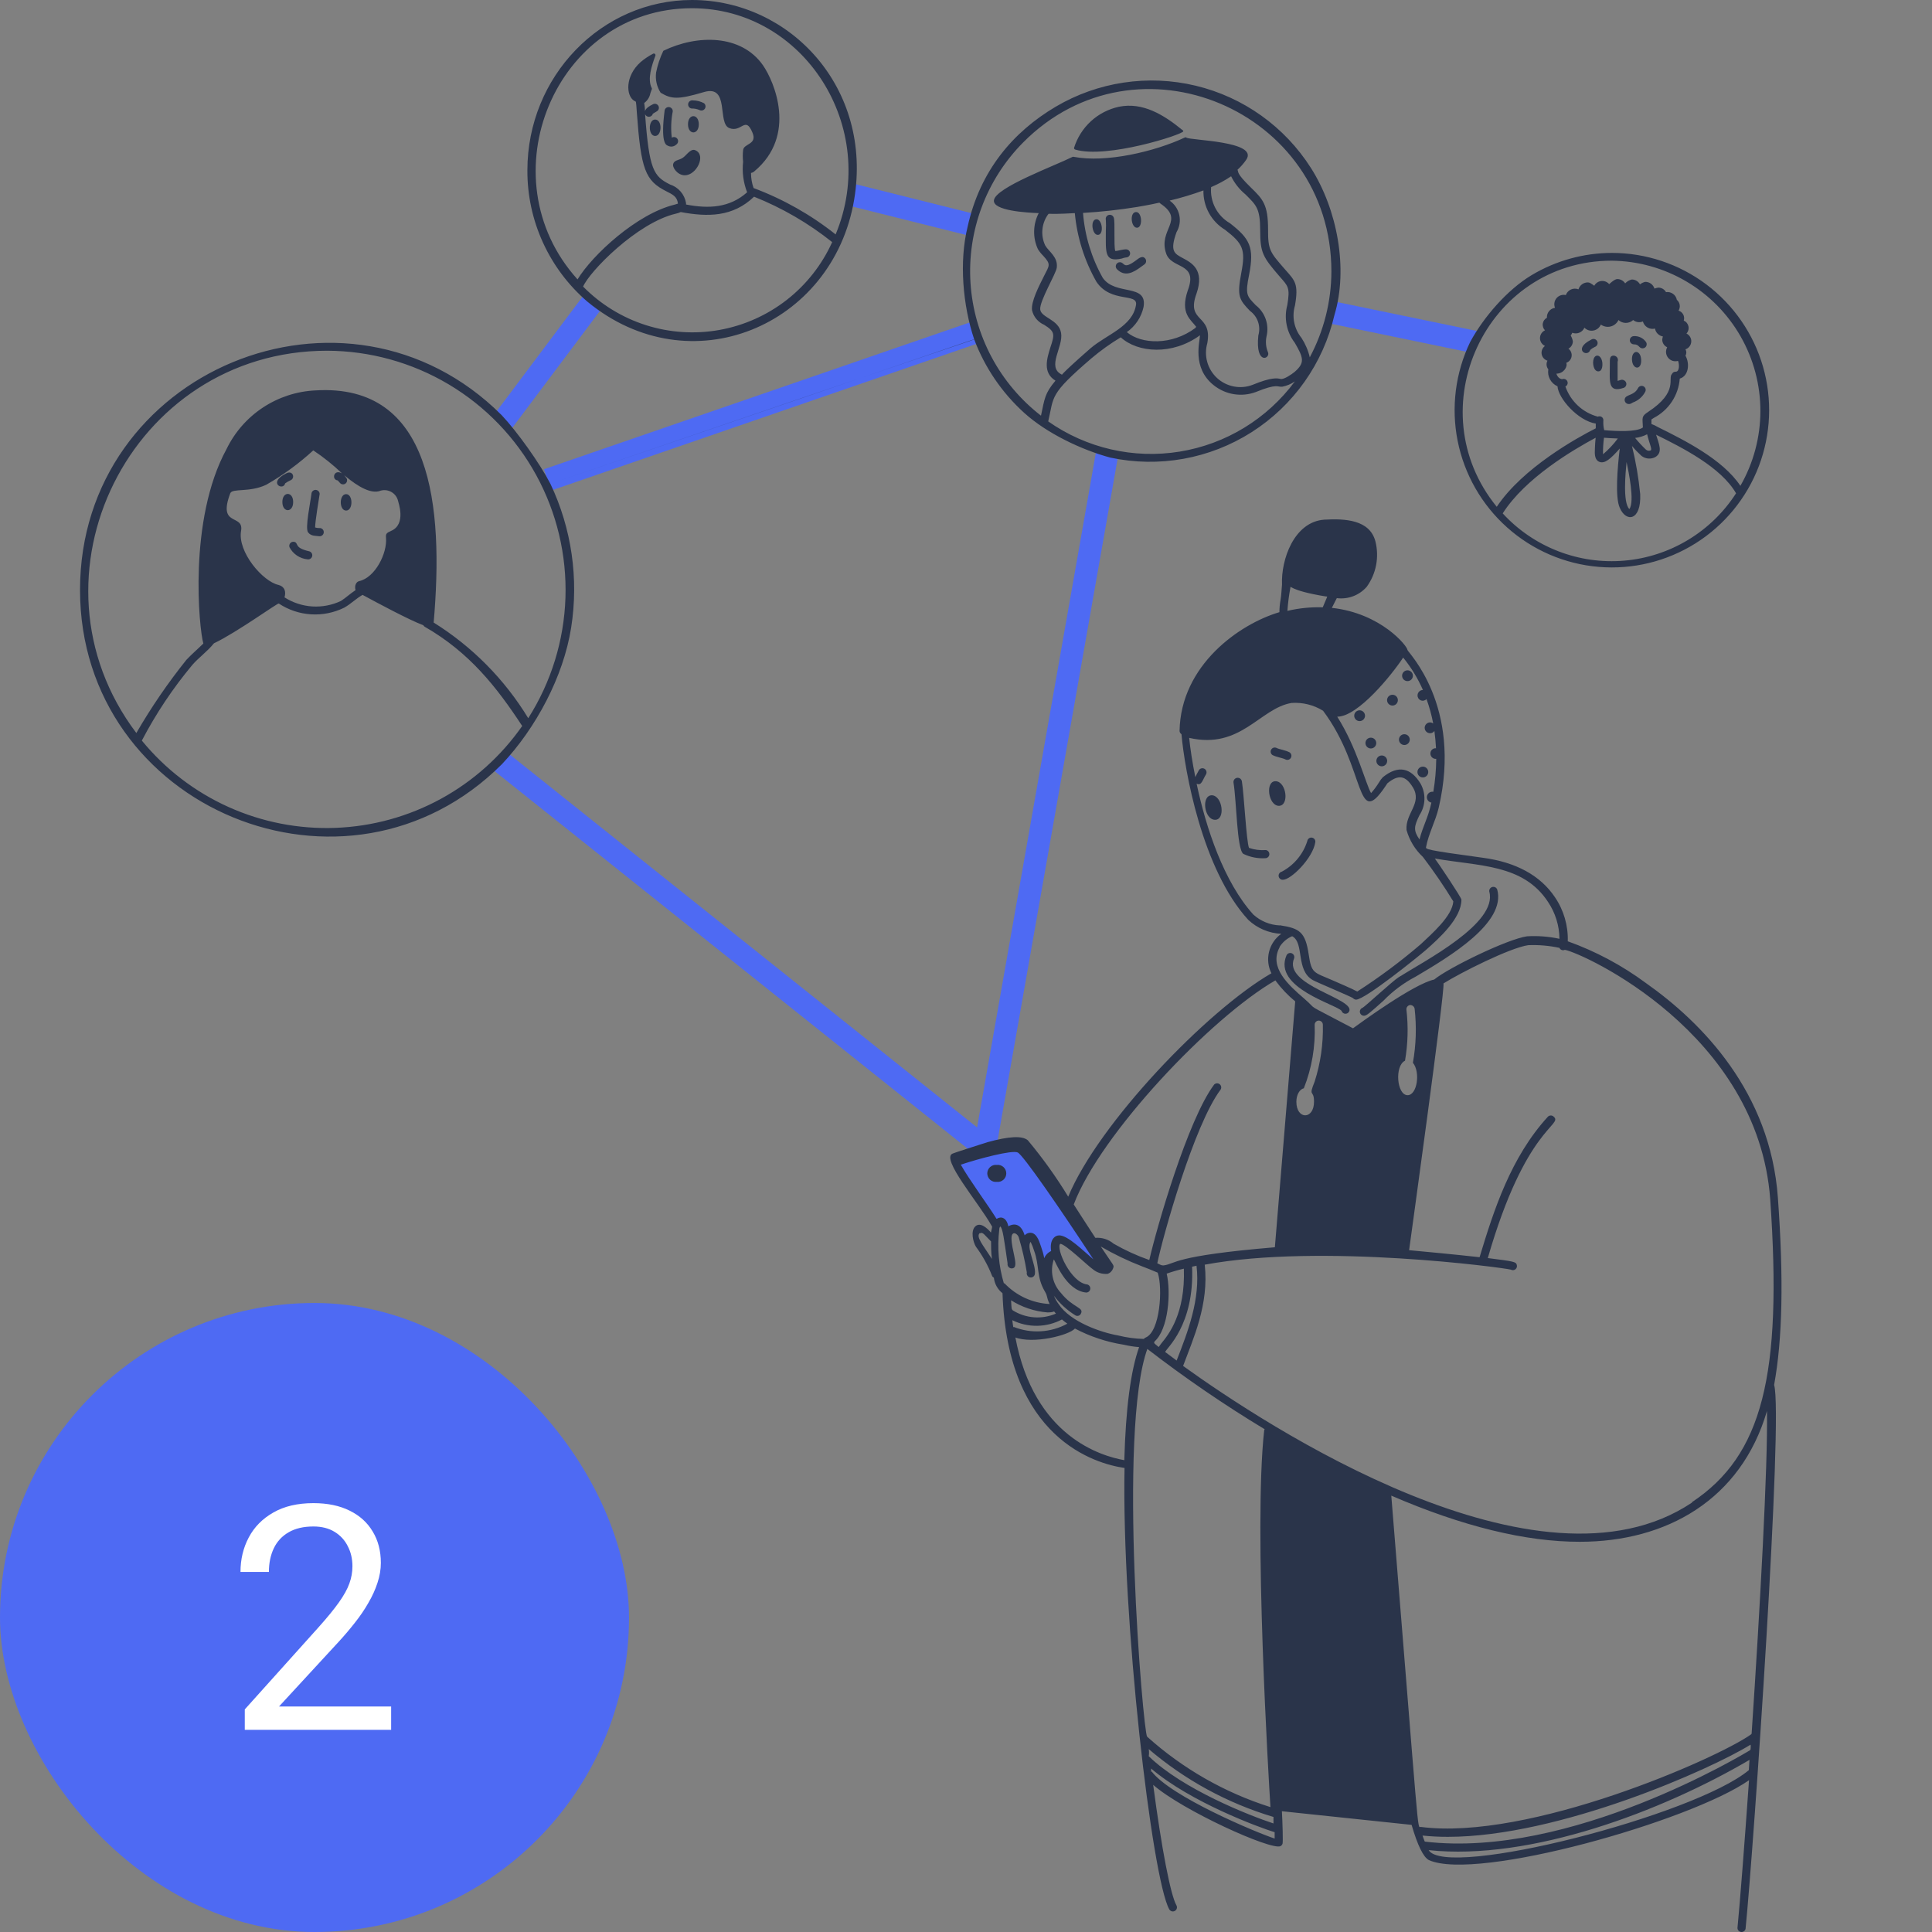<svg width="86" height="86" viewBox="0 0 86 86" fill="none" xmlns="http://www.w3.org/2000/svg">
<rect x="0" y="0" width="86" height="86" fill="#808080" stroke="none"/>
<path d="M49.307 20.048L43.84 51.102L22.19 33.826M43.403 14.8L24.377 21.36M22.409 18.736L26.346 13.488M37.936 8.677L43.184 9.989M59.367 13.925L65.709 15.237" stroke="#4E6AF3"/>
<path d="M45.372 50.888L42.529 51.544L44.279 54.387H44.498L44.716 54.605L44.935 54.824H45.372L45.591 55.261L45.81 55.043L46.028 55.48L46.466 56.136L46.903 55.699L47.122 55.261L48.871 56.355V55.917L45.372 50.888Z" fill="#4E6AF3"/>
<path d="M79.14 53.312C78.803 48.621 75.772 45.523 73.256 43.752C72.196 42.969 71.028 42.344 69.787 41.9C69.808 41.202 69.608 40.514 69.215 39.937C68.57 38.975 67.487 38.378 66.001 38.181C63.441 37.834 63.456 37.801 63.48 37.7C63.59 37.108 63.894 36.574 64.043 35.949C65.101 31.402 62.652 29.02 62.652 28.934C62.652 28.765 61.478 27.298 59.285 27.058L59.506 26.625C59.752 26.657 60.003 26.627 60.236 26.539C60.468 26.451 60.675 26.307 60.839 26.119C61.047 25.831 61.19 25.499 61.256 25.149C61.322 24.799 61.311 24.439 61.223 24.094C60.968 23.132 59.871 23.079 58.943 23.132C57.596 23.233 57.019 24.922 57.067 26.018C57.043 26.254 57.038 26.5 57.004 26.687C56.97 26.873 56.952 27.061 56.951 27.25C55.176 27.774 52.559 29.603 52.506 32.542C52.509 32.571 52.518 32.598 52.533 32.622C52.548 32.646 52.568 32.667 52.592 32.682C52.727 34.255 53.506 38.7 55.561 40.942C55.961 41.32 56.483 41.541 57.033 41.568C56.763 41.761 56.571 42.043 56.491 42.365C56.41 42.687 56.447 43.027 56.595 43.324C53.733 44.974 48.897 50.011 47.55 53.268C47.014 52.388 46.412 51.548 45.751 50.757C45.51 50.55 44.923 50.574 43.952 50.844L49.427 20.37C51.589 20.832 53.846 20.426 55.712 19.239C57.578 18.052 58.902 16.179 59.4 14.024L65.443 15.222C64.784 16.591 64.588 18.136 64.885 19.626C65.182 21.115 65.955 22.468 67.088 23.479C68.221 24.491 69.651 25.107 71.165 25.234C72.678 25.361 74.192 24.992 75.478 24.183C76.763 23.375 77.751 22.17 78.292 20.751C78.832 19.332 78.897 17.775 78.476 16.316C78.054 14.857 77.17 13.575 75.956 12.662C74.742 11.75 73.264 11.257 71.745 11.258C70.488 11.261 69.255 11.603 68.177 12.248C67.098 12.894 66.04 14.116 65.443 15.222C65.443 15.222 65.413 15.216 59.4 14.024C60.024 11.958 59.526 9.321 58.356 7.48C57.186 5.638 55.346 4.324 53.224 3.815C51.102 3.306 48.866 3.643 46.988 4.753C45.11 5.864 43.622 7.584 43.071 10.098L38.02 8.896C38.858 3.926 35.181 0 30.803 0C26.766 0 23.476 3.401 23.476 7.582C23.471 8.691 23.707 9.787 24.168 10.795C24.628 11.803 25.301 12.7 26.141 13.423L22.326 18.475C15.417 11.585 3.562 16.507 3.562 26.259C3.562 36.011 15.456 40.913 22.345 34.014L43.952 50.844C43.442 51.007 42.518 51.301 42.407 51.349C41.854 51.56 43.567 53.543 44.134 54.553C44.136 54.561 44.14 54.569 44.145 54.575C44.15 54.582 44.156 54.587 44.163 54.592C44.163 54.668 44.125 54.77 44.11 54.866C43.937 54.659 43.629 54.385 43.413 54.592C43.196 54.798 43.316 55.289 43.442 55.496C43.734 55.889 43.974 56.32 44.154 56.776C44.16 56.797 44.171 56.817 44.186 56.833C44.201 56.85 44.22 56.863 44.24 56.872C44.255 57.007 44.296 57.138 44.362 57.257C44.428 57.376 44.518 57.481 44.625 57.565C44.846 64.04 48.758 65.157 50.057 65.344C49.927 72.08 51.279 83.626 52.049 84.993C52.061 85.014 52.077 85.032 52.096 85.046C52.115 85.061 52.137 85.072 52.16 85.078C52.183 85.085 52.207 85.086 52.231 85.083C52.255 85.08 52.278 85.072 52.299 85.06C52.32 85.048 52.338 85.032 52.353 85.013C52.367 84.994 52.378 84.972 52.384 84.949C52.391 84.926 52.392 84.901 52.389 84.878C52.386 84.854 52.378 84.831 52.366 84.81C52.106 84.358 51.702 82.26 51.332 79.45C52.636 80.591 56.586 82.38 56.999 82.178C57.043 82.154 57.076 82.115 57.091 82.068C57.115 81.986 57.091 81.139 57.062 80.624L62.835 81.231C63.105 82.159 63.364 82.674 63.605 82.799C65.736 83.761 75.248 81.067 77.855 79.243C77.648 82.173 77.451 84.685 77.341 85.82C77.341 85.865 77.358 85.908 77.388 85.941C77.418 85.974 77.46 85.994 77.504 85.999C77.548 86.004 77.593 85.992 77.629 85.966C77.666 85.94 77.691 85.902 77.701 85.859C78.062 82.275 79.39 62.992 78.972 61.649C79.342 59.619 79.404 56.963 79.14 53.312ZM66.891 22.853C67.892 21.279 70.013 20.029 71.028 19.485C70.995 19.783 70.99 20.134 70.99 20.134C70.99 20.37 71.062 20.515 71.206 20.563C71.437 20.644 71.688 20.433 72.101 19.966C71.996 20.842 71.89 22.141 72.101 22.602C72.38 23.266 73.064 23.189 73.011 21.996C72.94 21.273 72.818 20.556 72.645 19.851C72.776 20.008 72.917 20.155 73.068 20.293C73.155 20.361 73.259 20.401 73.368 20.411C73.478 20.42 73.587 20.398 73.684 20.346C74.035 20.134 73.838 19.754 73.718 19.35C74.901 19.937 76.605 20.794 77.278 21.958C76.733 22.805 76.002 23.515 75.139 24.035C74.277 24.555 73.307 24.87 72.304 24.956C71.301 25.043 70.292 24.898 69.353 24.533C68.415 24.169 67.572 23.594 66.891 22.853ZM69.542 16.877C69.417 16.877 69.311 16.752 69.282 16.632C69.609 16.632 69.792 16.314 69.72 16.151C69.782 16.129 69.837 16.091 69.878 16.041C69.92 15.99 69.948 15.929 69.957 15.865C69.967 15.8 69.959 15.734 69.934 15.673C69.91 15.612 69.869 15.56 69.816 15.521C69.875 15.489 69.925 15.441 69.959 15.384C69.994 15.326 70.013 15.261 70.013 15.193C69.998 15.102 69.965 15.014 69.917 14.934C69.946 14.896 69.97 14.856 69.989 14.813C70.091 14.852 70.204 14.85 70.304 14.808C70.404 14.766 70.484 14.687 70.528 14.587C70.58 14.64 70.644 14.679 70.714 14.701C70.784 14.723 70.859 14.727 70.931 14.713C71.003 14.699 71.071 14.668 71.129 14.622C71.186 14.575 71.231 14.515 71.259 14.448C71.322 14.493 71.394 14.524 71.47 14.539C71.546 14.554 71.624 14.551 71.699 14.532C71.774 14.512 71.844 14.477 71.903 14.427C71.963 14.378 72.011 14.316 72.044 14.246C72.132 14.328 72.249 14.374 72.371 14.374C72.492 14.374 72.609 14.328 72.698 14.246C72.757 14.295 72.829 14.327 72.906 14.338C72.982 14.349 73.06 14.339 73.131 14.308C73.16 14.422 73.234 14.519 73.335 14.578C73.436 14.638 73.556 14.655 73.67 14.626C73.684 14.713 73.726 14.794 73.789 14.857C73.852 14.92 73.933 14.962 74.021 14.977C74.005 15.025 73.996 15.075 73.992 15.126C73.994 15.197 74.016 15.265 74.055 15.324C74.094 15.383 74.149 15.429 74.213 15.458C74.173 15.53 74.155 15.613 74.162 15.696C74.168 15.778 74.2 15.857 74.251 15.922C74.303 15.987 74.372 16.035 74.451 16.061C74.53 16.086 74.615 16.087 74.695 16.064C74.762 16.223 74.757 16.545 74.598 16.545C74.562 16.542 74.527 16.55 74.496 16.568C74.465 16.586 74.44 16.614 74.425 16.646C74.223 16.848 74.733 17.435 73.371 18.33C73.049 18.542 73.116 18.585 73.131 19.028C72.847 19.24 71.952 19.196 71.409 19.148C71.375 19.013 71.362 18.873 71.37 18.734C71.376 18.703 71.373 18.671 71.361 18.641C71.35 18.611 71.33 18.585 71.305 18.565C71.279 18.546 71.249 18.534 71.217 18.531C71.186 18.527 71.153 18.533 71.125 18.547C70.793 18.458 70.488 18.289 70.236 18.055C69.985 17.821 69.794 17.529 69.681 17.204C69.723 17.185 69.755 17.15 69.771 17.107C69.787 17.064 69.786 17.016 69.768 16.974C69.75 16.932 69.716 16.898 69.674 16.88C69.632 16.862 69.585 16.861 69.542 16.877ZM73.477 20.048C73.442 20.063 73.404 20.067 73.367 20.061C73.329 20.055 73.294 20.039 73.266 20.014C73.095 19.851 72.934 19.677 72.784 19.494C72.971 19.473 73.152 19.418 73.319 19.331C73.429 19.778 73.554 20.005 73.477 20.048ZM72.404 20.567C72.491 20.981 72.775 22.319 72.529 22.66C72.226 22.372 72.361 21.005 72.404 20.567ZM72.015 19.519C71.823 19.778 71.602 20.013 71.356 20.221C71.352 19.975 71.366 19.729 71.399 19.485C71.572 19.499 71.798 19.514 72.015 19.519ZM71.745 11.604C72.912 11.617 74.055 11.934 75.061 12.526C76.068 13.117 76.901 13.961 77.48 14.974C78.059 15.987 78.363 17.134 78.361 18.301C78.359 19.468 78.052 20.614 77.471 21.626C76.677 20.438 74.959 19.586 73.795 19.009C73.705 18.954 73.61 18.909 73.511 18.874V18.672L73.612 18.605C73.939 18.436 74.217 18.187 74.42 17.88C74.623 17.573 74.744 17.22 74.772 16.853C75.171 16.738 75.224 16.18 75.026 15.833C75.051 15.79 75.064 15.741 75.064 15.691C75.064 15.642 75.051 15.593 75.026 15.549C75.098 15.525 75.161 15.48 75.207 15.42C75.252 15.36 75.279 15.288 75.284 15.213C75.289 15.137 75.271 15.062 75.233 14.997C75.195 14.932 75.138 14.88 75.07 14.847C75.109 14.805 75.138 14.754 75.153 14.698C75.169 14.642 75.171 14.584 75.159 14.527C75.147 14.471 75.122 14.418 75.086 14.373C75.049 14.328 75.002 14.293 74.95 14.27C74.964 14.226 74.969 14.179 74.965 14.133C74.961 14.086 74.948 14.041 74.926 14C74.905 13.959 74.875 13.923 74.84 13.893C74.804 13.863 74.763 13.841 74.719 13.827C74.765 13.751 74.783 13.661 74.769 13.572C74.755 13.484 74.71 13.404 74.642 13.346C74.622 13.238 74.56 13.141 74.47 13.078C74.38 13.014 74.269 12.988 74.16 13.004C74.126 12.944 74.077 12.893 74.017 12.857C73.957 12.822 73.889 12.803 73.819 12.802C73.76 12.81 73.702 12.825 73.646 12.846C73.618 12.758 73.563 12.681 73.489 12.627C73.414 12.573 73.324 12.545 73.232 12.547C73.148 12.567 73.069 12.604 73.001 12.658C72.966 12.593 72.914 12.539 72.85 12.5C72.787 12.462 72.714 12.442 72.64 12.441C72.525 12.467 72.421 12.528 72.342 12.615C72.305 12.556 72.253 12.508 72.193 12.475C72.132 12.441 72.065 12.423 71.996 12.422C71.914 12.422 71.803 12.49 71.63 12.648C71.587 12.598 71.533 12.559 71.472 12.535C71.41 12.511 71.344 12.502 71.279 12.509C71.213 12.516 71.151 12.539 71.096 12.576C71.042 12.613 70.997 12.662 70.966 12.72C70.841 12.629 70.759 12.571 70.687 12.571C70.592 12.569 70.5 12.598 70.423 12.654C70.347 12.71 70.291 12.789 70.263 12.879C70.21 12.858 70.153 12.847 70.095 12.849C70.037 12.85 69.98 12.863 69.928 12.887C69.875 12.911 69.828 12.945 69.789 12.987C69.75 13.03 69.72 13.08 69.701 13.134C69.626 13.117 69.547 13.121 69.475 13.145C69.401 13.169 69.337 13.213 69.287 13.271C69.237 13.33 69.205 13.401 69.193 13.477C69.181 13.553 69.19 13.631 69.219 13.702C69.114 13.716 69.019 13.77 68.952 13.852C68.885 13.934 68.852 14.039 68.859 14.145C68.81 14.17 68.768 14.207 68.736 14.251C68.704 14.296 68.683 14.348 68.675 14.402C68.666 14.456 68.671 14.512 68.688 14.564C68.704 14.616 68.733 14.664 68.772 14.703C68.706 14.734 68.65 14.783 68.61 14.845C68.571 14.906 68.55 14.978 68.55 15.052C68.55 15.125 68.571 15.197 68.61 15.258C68.65 15.32 68.706 15.369 68.772 15.4C68.716 15.441 68.673 15.496 68.647 15.56C68.621 15.624 68.613 15.694 68.624 15.762C68.636 15.83 68.666 15.893 68.712 15.945C68.757 15.997 68.817 16.035 68.883 16.055C68.851 16.116 68.837 16.184 68.844 16.253C68.851 16.321 68.878 16.386 68.921 16.439C68.895 16.593 68.921 16.751 68.996 16.888C69.07 17.024 69.187 17.133 69.33 17.195C69.364 17.738 70.249 18.734 71.033 18.855V19.066C70.215 19.48 67.786 20.818 66.626 22.559C63.085 18.22 66.135 11.604 71.745 11.604ZM43.634 54.904C43.74 54.813 43.846 55 44.115 55.26C44.115 55.424 44.115 55.77 44.154 56.04C43.764 55.429 43.413 55.039 43.624 54.88L43.634 54.904ZM59.525 31.902C60.454 31.902 61.959 30.031 62.46 29.271C62.816 29.71 63.113 30.196 63.34 30.714C63.276 30.714 63.215 30.739 63.17 30.785C63.125 30.83 63.1 30.891 63.1 30.955C63.099 31.001 63.112 31.047 63.137 31.087C63.163 31.126 63.2 31.156 63.243 31.174C63.286 31.192 63.334 31.196 63.38 31.186C63.425 31.176 63.467 31.152 63.499 31.118C63.627 31.472 63.727 31.836 63.797 32.205C63.757 32.175 63.708 32.158 63.658 32.157C63.594 32.157 63.533 32.183 63.488 32.228C63.443 32.273 63.417 32.334 63.417 32.398C63.417 32.462 63.443 32.523 63.488 32.568C63.533 32.613 63.594 32.638 63.658 32.638C63.696 32.639 63.733 32.63 63.767 32.612C63.8 32.594 63.829 32.569 63.85 32.537C63.884 32.788 63.908 33.043 63.922 33.307C63.89 33.304 63.858 33.309 63.827 33.319C63.796 33.33 63.768 33.347 63.745 33.369C63.721 33.392 63.703 33.418 63.69 33.448C63.678 33.478 63.672 33.511 63.672 33.543C63.672 33.576 63.679 33.609 63.692 33.639C63.706 33.669 63.725 33.697 63.75 33.719C63.774 33.741 63.803 33.758 63.834 33.768C63.866 33.779 63.899 33.782 63.932 33.779C63.927 34.27 63.884 34.761 63.802 35.246C63.738 35.235 63.673 35.249 63.619 35.286C63.566 35.323 63.53 35.38 63.518 35.443C63.507 35.507 63.521 35.573 63.558 35.626C63.595 35.679 63.652 35.716 63.716 35.727C63.566 36.42 63.355 36.723 63.186 37.368C62.903 36.954 62.946 36.786 63.186 36.285C63.323 36.077 63.399 35.835 63.406 35.587C63.414 35.338 63.353 35.092 63.23 34.876C62.806 34.183 62.243 34.038 61.555 34.597C61.49 34.665 61.434 34.741 61.387 34.823C61.283 34.993 61.163 35.154 61.031 35.304C60.786 34.88 60.406 33.293 59.525 31.902ZM57.437 26.172C57.466 26.014 57.293 26.273 59.03 26.552C59.106 26.552 59.106 26.49 58.88 27.034C58.351 27.017 57.822 27.07 57.307 27.192C57.331 26.85 57.374 26.51 57.437 26.172ZM56.956 41.193C56.524 41.172 56.112 41.002 55.792 40.712C54.483 39.268 53.684 36.863 53.266 34.885C53.487 34.991 53.526 34.722 53.68 34.476C53.692 34.456 53.701 34.433 53.705 34.409C53.708 34.385 53.708 34.361 53.702 34.337C53.696 34.314 53.686 34.292 53.672 34.272C53.658 34.253 53.64 34.236 53.62 34.224C53.599 34.211 53.576 34.203 53.552 34.199C53.529 34.195 53.504 34.196 53.481 34.202C53.457 34.207 53.435 34.217 53.416 34.231C53.396 34.245 53.38 34.263 53.367 34.284C53.295 34.404 53.256 34.5 53.208 34.592C53.073 33.923 52.982 33.322 52.934 32.845C55.234 33.374 56.08 31.527 57.49 31.291C57.983 31.257 58.474 31.378 58.895 31.638C60.819 34.212 60.338 36.973 61.666 35.005L61.758 34.866C62.239 34.476 62.556 34.5 62.893 35.049C63.321 35.756 62.551 36.199 62.609 36.944C62.737 37.405 62.99 37.821 63.34 38.147C63.824 38.783 64.275 39.443 64.692 40.124C64.644 40.784 63.73 41.568 63.249 42.025C62.354 42.793 61.407 43.499 60.415 44.137C60.242 44.036 59.559 43.742 59.294 43.627C58.471 43.271 58.38 43.334 58.255 42.487C58.106 41.486 57.851 41.322 56.975 41.188L56.956 41.193ZM56.956 42.155C57.09 41.94 57.286 41.772 57.519 41.674C58.077 41.972 57.658 43.194 58.447 43.632C58.597 43.718 60.127 44.358 60.227 44.43C60.244 44.45 60.265 44.466 60.288 44.478C60.311 44.489 60.336 44.496 60.362 44.498C60.762 44.498 63.143 42.573 63.48 42.28C64.072 41.755 65.053 40.875 65.053 40.047C65.053 39.951 64.004 38.392 63.87 38.215C65.828 38.561 67.795 38.455 68.902 40.139C69.232 40.627 69.411 41.2 69.417 41.789C68.943 41.687 68.457 41.65 67.973 41.678C67.103 41.799 64.461 43.088 63.841 43.603C62.936 43.795 60.564 45.527 60.227 45.773C57.885 44.536 58.751 45.051 58.053 44.45C57.355 43.848 56.465 43.059 56.966 42.155H56.956ZM62.604 44.936C62.601 44.888 62.617 44.841 62.647 44.805C62.677 44.768 62.721 44.744 62.768 44.738C62.816 44.736 62.862 44.752 62.9 44.782C62.937 44.812 62.962 44.855 62.97 44.902C63.061 45.703 63.035 46.514 62.893 47.307C63.234 47.716 63.085 48.751 62.657 48.751C62.176 48.751 62.07 47.442 62.542 47.216C62.672 46.463 62.693 45.695 62.604 44.936ZM58.491 49.044C58.491 49.848 57.706 49.848 57.706 49.044C57.706 48.731 57.851 48.486 58.038 48.443C58.394 47.544 58.558 46.58 58.52 45.614C58.52 45.566 58.539 45.519 58.573 45.485C58.607 45.45 58.654 45.431 58.702 45.431C58.751 45.431 58.797 45.45 58.832 45.485C58.866 45.519 58.885 45.566 58.885 45.614C58.905 46.472 58.781 47.327 58.52 48.145C58.226 48.871 58.491 48.472 58.491 49.03V49.044ZM56.778 43.651C57.03 43.994 57.324 44.304 57.654 44.575L56.749 55.52C52.164 55.905 52.352 56.256 51.794 56.328C51.726 56.328 51.697 56.328 51.515 56.232C51.76 55.044 53.15 50.074 54.334 48.501C54.358 48.462 54.366 48.416 54.358 48.372C54.35 48.327 54.325 48.287 54.289 48.26C54.254 48.232 54.209 48.219 54.164 48.222C54.118 48.226 54.076 48.246 54.045 48.279C52.871 49.843 51.481 54.673 51.159 56.088C50.608 55.895 50.077 55.652 49.571 55.361C49.345 55.17 49.053 55.077 48.758 55.101C48.59 54.851 47.796 53.615 47.796 53.615C48.979 50.483 53.901 45.292 56.778 43.637V43.651ZM48.118 58.469C48.258 58.19 47.762 58.224 47.223 57.55C47.04 57.354 46.915 57.111 46.86 56.848C46.804 56.585 46.822 56.312 46.91 56.059C46.959 56.093 47.435 57.454 48.354 57.536C48.398 57.535 48.441 57.518 48.474 57.488C48.507 57.458 48.528 57.417 48.532 57.372C48.537 57.328 48.526 57.283 48.5 57.247C48.474 57.211 48.436 57.185 48.392 57.175C47.671 57.098 46.992 55.578 47.194 55.366C47.416 55.366 48.44 56.362 48.638 56.492C48.73 56.571 48.837 56.63 48.953 56.666C49.069 56.703 49.19 56.715 49.311 56.703C49.368 56.681 49.419 56.647 49.46 56.603C49.502 56.559 49.533 56.506 49.552 56.449C49.6 56.304 49.59 56.381 48.998 55.486C49.585 55.828 50.198 56.123 50.831 56.367C51.029 56.444 51.284 56.54 51.534 56.651C51.765 57.334 51.64 59.273 51 59.537C50.966 59.548 50.937 59.57 50.918 59.6C50.532 59.592 50.148 59.54 49.773 59.446C48.994 59.311 47.642 58.835 47.127 58.055C47.041 57.94 46.969 57.814 46.915 57.68C47.178 58.03 47.505 58.327 47.877 58.556C47.9 58.568 47.925 58.574 47.95 58.575C47.975 58.577 48 58.572 48.024 58.562C48.047 58.553 48.068 58.538 48.085 58.52C48.102 58.501 48.115 58.479 48.123 58.455L48.118 58.469ZM51.385 59.72C52.02 59.172 52.126 57.502 51.933 56.694C52.184 56.606 52.439 56.532 52.698 56.473C52.766 58.479 52.02 59.403 51.697 59.797L51.577 59.961C51.293 59.725 51.39 59.816 51.39 59.706L51.385 59.72ZM53.059 56.386L53.261 56.343C53.439 57.825 52.876 59.282 52.376 60.562L51.866 60.182C51.9 60.028 53.175 59.018 53.064 56.372L53.059 56.386ZM46.66 18.758C46.925 17.623 46.694 17.575 48.585 15.949C48.994 15.604 49.43 15.291 49.889 15.015C50.634 15.703 52.183 15.829 53.415 14.924C53.415 15.193 53.045 16.367 54.026 17.147C54.286 17.355 54.595 17.493 54.924 17.546C55.253 17.599 55.59 17.566 55.902 17.45C56.865 17.055 56.865 17.238 57.076 17.214C57.278 17.175 57.47 17.095 57.639 16.978C56.403 18.649 54.563 19.77 52.512 20.103C50.461 20.436 48.361 19.953 46.66 18.758ZM47.233 14.823C47.132 14.217 46.347 14.145 46.304 13.779C46.261 13.413 47.007 12.187 47.04 11.917C47.103 11.436 46.679 11.195 46.526 10.926C46.424 10.71 46.38 10.471 46.4 10.233C46.419 9.995 46.501 9.766 46.636 9.569C46.747 9.459 46.42 9.569 47.844 9.487C47.944 10.562 48.272 11.604 48.806 12.543C49.451 13.505 50.663 13.024 50.567 13.577C50.413 14.539 49.268 14.886 48.546 15.501C47.026 16.829 47.305 16.695 47.257 16.67C46.578 16.334 47.339 15.448 47.233 14.823ZM51.909 11.282C52.15 11.999 53.352 11.662 52.871 12.932C52.52 13.967 53.016 14.226 53.247 14.549C53.232 14.562 53.22 14.578 53.213 14.597C52.159 15.386 50.807 15.328 50.158 14.784C50.539 14.518 50.805 14.118 50.904 13.664C51.082 12.6 49.648 13.182 49.085 12.364C48.587 11.477 48.288 10.492 48.209 9.478C49.015 9.43 49.818 9.342 50.615 9.213C51.842 9.006 51.539 8.987 51.664 9.069C52.766 9.815 51.539 10.209 51.909 11.282ZM57.634 16.55C57.5 16.661 57.153 16.901 57.004 16.868C56.855 16.834 56.605 16.781 55.753 17.132C55.487 17.233 55.199 17.258 54.92 17.203C54.641 17.149 54.382 17.018 54.174 16.826C53.965 16.633 53.814 16.386 53.738 16.112C53.661 15.838 53.663 15.548 53.742 15.275C53.978 13.962 52.78 14.376 53.261 13.067C53.627 12.008 53.045 11.701 52.66 11.494C52.275 11.287 52.063 11.191 52.371 10.334C52.507 10.105 52.551 9.832 52.494 9.571C52.437 9.31 52.283 9.081 52.063 8.929C52.574 8.808 53.076 8.657 53.569 8.477C53.561 8.828 53.646 9.174 53.815 9.482C53.984 9.789 54.231 10.047 54.531 10.228C55.33 10.844 55.455 11.104 55.253 12.153C55.051 13.202 55.171 13.346 55.638 13.837C55.806 13.958 55.932 14.128 55.999 14.323C56.066 14.519 56.071 14.73 56.013 14.929C55.869 16.305 56.586 15.954 56.436 15.665C56.347 15.444 56.327 15.2 56.379 14.967C56.439 14.715 56.426 14.451 56.341 14.206C56.256 13.961 56.102 13.746 55.898 13.586C55.508 13.178 55.416 13.134 55.604 12.22C55.84 11.003 55.633 10.623 54.748 9.935C54.47 9.774 54.244 9.538 54.095 9.253C53.947 8.969 53.883 8.648 53.911 8.328C54.222 8.198 54.521 8.036 54.801 7.847C54.955 8.158 55.173 8.434 55.441 8.655C55.922 9.136 56.095 9.271 56.095 10.262C56.095 11.253 56.22 11.45 56.956 12.302C57.331 12.735 57.437 12.783 57.302 13.582C57.225 13.867 57.215 14.167 57.273 14.458C57.33 14.748 57.454 15.021 57.634 15.256C58.029 15.934 58.091 16.146 57.634 16.55ZM45.539 6.346C50.6 1.236 59.265 4.902 59.265 12.085C59.261 13.418 58.93 14.729 58.303 15.905C58.231 15.598 58.105 15.305 57.933 15.04C57.771 14.84 57.661 14.605 57.61 14.353C57.56 14.102 57.572 13.842 57.644 13.596C57.812 12.634 57.644 12.494 57.211 12.004C56.537 11.229 56.441 11.143 56.446 10.214C56.446 9.117 56.225 8.872 55.671 8.338C55.003 7.683 55.147 7.664 55.084 7.558C55.231 7.425 55.362 7.274 55.474 7.111C56.047 6.274 52.968 6.254 52.809 6.125C52.797 6.117 52.784 6.112 52.77 6.112C52.757 6.112 52.743 6.117 52.732 6.125C51.409 6.745 49.234 7.26 47.796 6.981C47.78 6.976 47.763 6.976 47.748 6.981C46.906 7.399 44.341 8.338 44.245 8.905C44.163 9.386 45.741 9.468 46.237 9.487C46.108 9.735 46.039 10.008 46.033 10.287C46.027 10.566 46.085 10.842 46.203 11.094C46.272 11.203 46.352 11.303 46.444 11.393C46.79 11.773 46.713 11.811 46.477 12.278C46.242 12.745 45.891 13.428 45.939 13.808C45.971 13.951 46.036 14.084 46.13 14.197C46.224 14.31 46.343 14.399 46.477 14.457C46.959 14.76 46.959 14.866 46.752 15.477C46.602 15.958 46.405 16.593 46.983 16.945C46.502 17.517 46.502 17.738 46.338 18.503C45.427 17.798 44.677 16.908 44.136 15.891C43.595 14.874 43.277 13.754 43.201 12.604C43.126 11.455 43.295 10.303 43.698 9.224C44.101 8.145 44.729 7.164 45.539 6.346ZM30.803 0.366C35.797 0.366 39.174 5.682 37.197 10.435C36.095 9.56 34.863 8.864 33.545 8.371C33.468 8.155 33.429 7.927 33.43 7.698C33.483 7.69 33.534 7.667 33.574 7.63C35.498 6.028 34.464 3.623 33.959 2.901C32.997 1.53 31.044 1.525 29.528 2.261C29.381 2.567 29.272 2.89 29.206 3.223C29.163 3.539 29.235 3.86 29.408 4.128C29.889 4.412 30.168 4.445 31.332 4.099C32.496 3.753 31.914 5.485 32.463 5.701C33.011 5.918 33.175 5.138 33.492 5.898C33.728 6.447 33.098 6.38 33.078 6.687C33.059 6.858 33.059 7.031 33.078 7.202C33.028 7.662 33.089 8.127 33.257 8.559C32.482 9.252 31.544 9.3 30.538 9.103V9.04C30.506 8.85 30.423 8.673 30.298 8.527C30.172 8.381 30.009 8.272 29.826 8.213C29.095 7.847 28.898 7.563 28.715 5.085C28.729 5.121 28.755 5.151 28.788 5.171C28.82 5.192 28.858 5.201 28.897 5.199C28.935 5.196 28.972 5.181 29.001 5.157C29.031 5.132 29.052 5.099 29.061 5.061C29.116 5.025 29.172 4.991 29.23 4.96C29.272 4.939 29.305 4.902 29.32 4.857C29.336 4.812 29.332 4.762 29.311 4.72C29.29 4.677 29.253 4.644 29.208 4.629C29.163 4.614 29.114 4.617 29.071 4.638C28.912 4.715 28.744 4.816 28.71 4.951C28.71 4.792 28.686 4.672 28.676 4.585C28.82 4.479 28.919 4.323 28.951 4.147C29.008 3.969 29.032 3.969 29.013 3.926C28.806 3.517 29.013 2.92 29.172 2.483C29.178 2.469 29.179 2.453 29.176 2.439C29.173 2.424 29.165 2.411 29.154 2.401C29.143 2.391 29.129 2.385 29.114 2.383C29.099 2.381 29.084 2.384 29.071 2.391C28.871 2.495 28.684 2.62 28.513 2.766C27.82 3.387 27.858 4.263 28.234 4.489C28.325 4.546 28.306 4.426 28.349 5.023C28.532 7.539 28.72 8.044 29.663 8.516C29.947 8.66 30.144 8.751 30.177 9.064C30.132 9.081 30.085 9.096 30.038 9.107C28.344 9.516 26.367 11.354 25.708 12.437C21.599 7.89 24.722 0.366 30.803 0.366ZM25.953 12.764C26.232 12.09 28.359 9.916 30.081 9.512C30.158 9.496 30.232 9.472 30.302 9.439C31.505 9.665 32.626 9.661 33.565 8.756C34.817 9.255 35.989 9.936 37.043 10.777C36.587 11.787 35.892 12.671 35.018 13.352C34.144 14.033 33.117 14.491 32.026 14.687C30.935 14.883 29.813 14.81 28.757 14.475C27.701 14.14 26.742 13.552 25.963 12.764H25.953ZM26.141 13.423C30.72 17.206 37.072 14.515 38.02 8.896L43.071 10.098C42.688 11.643 42.858 13.598 43.365 15.107C43.316 15.107 44.187 14.833 24.5 21.534C24.033 20.631 23.024 19.215 22.326 18.475L26.141 13.423ZM6.069 32.629C0.83 25.691 5.8 15.612 14.566 15.612C16.47 15.619 18.337 16.136 19.974 17.11C21.61 18.084 22.955 19.479 23.869 21.149C24.783 22.82 25.232 24.705 25.17 26.608C25.107 28.511 24.535 30.363 23.514 31.97C22.463 30.241 21.021 28.783 19.304 27.712C19.757 22.511 19.227 17.065 14.046 17.378C13.213 17.416 12.405 17.679 11.708 18.138C11.011 18.597 10.451 19.235 10.086 19.985C8.364 23.141 8.864 28.015 9.052 28.645C8.802 28.891 8.528 29.126 8.297 29.372C7.473 30.4 6.729 31.489 6.069 32.629ZM17.183 23.945C17.24 24.628 16.702 25.71 15.985 25.869C15.86 25.898 15.768 26.062 15.826 26.269C15.561 26.447 15.393 26.61 15.177 26.75C14.779 26.938 14.34 27.022 13.9 26.995C13.461 26.967 13.036 26.828 12.665 26.591C12.742 26.322 12.665 26.11 12.4 26.038C11.698 25.889 10.567 24.565 10.731 23.632C10.866 22.853 9.673 23.483 10.25 21.958C10.341 21.722 11.101 21.934 11.852 21.578C12.604 21.147 13.306 20.634 13.945 20.048C14.401 20.351 14.829 20.694 15.225 21.073C14.859 20.861 14.743 21.352 15.032 21.385L15.09 21.448L15.128 21.491C15.143 21.51 15.161 21.525 15.181 21.537C15.202 21.549 15.225 21.556 15.248 21.559C15.272 21.562 15.295 21.56 15.318 21.554C15.341 21.548 15.362 21.537 15.381 21.522C15.4 21.508 15.415 21.49 15.427 21.469C15.438 21.449 15.446 21.426 15.449 21.403C15.452 21.379 15.45 21.355 15.444 21.333C15.438 21.31 15.427 21.288 15.412 21.27C15.384 21.229 15.354 21.191 15.321 21.154C15.605 21.381 16.336 22.001 16.87 21.866C16.954 21.831 17.045 21.815 17.136 21.818C17.227 21.822 17.317 21.845 17.398 21.887C17.479 21.929 17.55 21.988 17.606 22.06C17.662 22.132 17.701 22.215 17.721 22.304C17.721 22.343 18.102 23.334 17.409 23.632C17.192 23.728 17.168 23.767 17.183 23.945ZM6.314 32.966C6.941 31.766 7.694 30.637 8.561 29.598C8.845 29.271 9.23 29.001 9.523 28.636C10.539 28.154 12.362 26.831 12.41 26.865C12.838 27.148 13.332 27.314 13.843 27.346C14.355 27.378 14.866 27.275 15.326 27.048C15.624 26.88 15.855 26.639 16.139 26.48C16.769 26.822 18.193 27.587 18.843 27.832C18.86 27.862 18.885 27.887 18.915 27.904C20.892 29.04 22.1 30.57 23.245 32.316C22.305 33.662 21.066 34.772 19.626 35.559C18.185 36.346 16.581 36.788 14.941 36.851C13.301 36.914 11.668 36.596 10.171 35.922C8.675 35.248 7.354 34.236 6.314 32.966ZM22.345 34.014C23.858 32.408 25.081 30.119 25.424 27.939C25.768 25.76 25.446 23.528 24.5 21.534C44.226 14.799 43.316 15.14 43.365 15.107C43.837 16.36 44.601 17.482 45.593 18.38C46.585 19.279 48.133 20.024 49.427 20.37L43.952 50.844L22.345 34.014ZM44.356 54.25C44.005 53.677 43.143 52.513 42.768 51.844C43.567 51.575 45.058 51.18 45.303 51.301C45.549 51.421 47.175 53.778 48.671 56.059C48.19 55.65 47.531 54.991 47.151 54.991C46.944 54.991 46.713 55.198 46.79 55.688C46.651 55.751 46.541 55.865 46.482 56.006C46.452 55.842 46.408 55.681 46.352 55.525C46.28 55.337 46.194 54.943 45.924 54.88C45.867 54.87 45.808 54.875 45.753 54.894C45.698 54.914 45.65 54.947 45.611 54.991C45.467 54.51 45.183 54.418 44.885 54.587C44.803 54.192 44.558 54.134 44.375 54.25H44.356ZM44.688 57.136C44.454 56.357 44.384 55.538 44.481 54.731C44.481 54.635 44.524 54.601 44.524 54.592C44.64 54.683 44.693 55.164 44.851 56.237C44.844 56.272 44.847 56.308 44.86 56.342C44.873 56.375 44.895 56.404 44.924 56.426C44.953 56.447 44.987 56.459 45.023 56.462C45.058 56.464 45.094 56.456 45.126 56.439C45.332 56.319 45.025 55.626 45.025 55.121C45.025 54.76 45.289 54.904 45.347 55.073C45.5 55.587 45.621 56.111 45.708 56.641C45.702 56.666 45.701 56.692 45.706 56.718C45.711 56.743 45.722 56.767 45.737 56.788C45.752 56.809 45.771 56.827 45.793 56.84C45.816 56.853 45.84 56.862 45.866 56.864C45.892 56.867 45.918 56.864 45.943 56.856C45.967 56.848 45.99 56.835 46.009 56.818C46.028 56.8 46.043 56.779 46.054 56.755C46.064 56.731 46.069 56.705 46.069 56.679C46.112 56.295 45.679 55.525 45.876 55.279C45.938 55.405 45.99 55.535 46.03 55.669C46.28 56.352 46.126 56.833 46.511 57.488C46.651 57.724 46.564 57.719 46.723 58.046C45.956 58.008 45.234 57.675 44.707 57.117L44.688 57.136ZM44.986 57.868C45.479 58.184 46.043 58.373 46.627 58.421C47.021 58.421 46.853 58.301 47.002 58.474C46.693 58.607 46.356 58.663 46.021 58.637C45.686 58.611 45.362 58.504 45.077 58.325C45.025 58.253 45.029 58.315 45.005 57.849L44.986 57.868ZM45.106 59.085C45.087 58.979 45.073 58.873 45.063 58.767C45.408 58.936 45.787 59.021 46.171 59.016C46.555 59.01 46.932 58.913 47.271 58.734C47.347 58.801 47.428 58.864 47.512 58.921C47.149 59.12 46.747 59.235 46.335 59.26C45.922 59.285 45.509 59.219 45.126 59.066L45.106 59.085ZM45.174 59.528C45.987 59.84 47.579 59.441 47.849 59.138C48.523 59.493 49.251 59.735 50.004 59.855C50.235 59.909 50.47 59.946 50.706 59.965C50.331 61.014 50.11 62.708 50.047 64.998C49.032 64.815 46.025 63.964 45.193 59.508L45.174 59.528ZM51.062 60.038C52.737 61.331 54.485 62.528 56.297 63.622C56.283 63.635 56.275 63.652 56.273 63.67C55.792 68 56.48 79.306 56.552 80.441C54.519 79.8 52.647 78.731 51.062 77.305C50.884 77.098 49.739 63.66 51.082 60.018L51.062 60.038ZM51.111 77.839C52.736 79.231 54.636 80.267 56.687 80.879V81.168C55.614 80.817 52.631 79.638 51.135 78.175C51.159 78.026 51.144 77.916 51.13 77.805L51.111 77.839ZM51.24 78.883V78.724C53.001 80.225 56.051 81.346 56.739 81.558V81.841C55.898 81.562 52.111 79.975 51.26 78.849L51.24 78.883ZM77.846 78.796C75.44 80.807 64.375 83.655 63.595 82.356C68.132 82.837 73.973 80.629 77.875 78.339L77.846 78.796ZM77.903 77.906C77.629 78.074 69.898 82.746 63.422 81.976C63.388 81.899 63.355 81.808 63.321 81.707C63.697 81.746 64.074 81.765 64.452 81.764C69.412 81.764 76.186 78.743 77.923 77.661C77.937 77.704 77.932 77.786 77.923 77.872L77.903 77.906ZM77.952 77.199C76.427 78.291 68.041 81.952 63.239 81.322C63.081 81.322 63.196 82.13 61.931 66.576C65.091 67.942 67.916 68.635 70.326 68.63C74.175 68.63 77.495 66.763 78.654 62.809C78.697 65.272 78.337 71.695 77.971 77.17L77.952 77.199ZM75.305 66.893C68.478 71.45 56.311 63.429 52.664 60.803C53.107 59.605 53.824 58.065 53.627 56.295C58.823 55.332 66.973 56.434 67.252 56.516C67.284 56.534 67.321 56.543 67.358 56.54C67.395 56.537 67.43 56.523 67.459 56.499C67.487 56.475 67.508 56.444 67.519 56.408C67.529 56.373 67.528 56.335 67.516 56.299C67.473 56.169 67.415 56.15 66.227 56.001C67.911 50.16 69.595 50.093 69.162 49.708C69.145 49.691 69.124 49.677 69.102 49.668C69.08 49.659 69.056 49.654 69.032 49.654C69.008 49.654 68.984 49.659 68.962 49.668C68.939 49.677 68.919 49.691 68.902 49.708C67.252 51.512 66.496 53.86 65.861 55.963C64.933 55.857 63.114 55.684 62.724 55.65C62.763 55.356 64.336 44.026 64.254 43.776C65.019 43.295 67.218 42.188 68.026 42.073C68.493 42.054 68.96 42.094 69.417 42.193C69.427 42.215 69.441 42.234 69.458 42.251C69.476 42.267 69.496 42.279 69.519 42.288C69.541 42.296 69.565 42.299 69.589 42.298C69.612 42.296 69.636 42.29 69.657 42.28C70.48 42.434 78.245 45.97 78.798 53.374C79.347 61.24 78.442 64.781 75.325 66.86L75.305 66.893Z" fill="#2A344A"/>
<path d="M56.922 35.871C57.404 35.871 57.264 34.794 56.788 34.775C56.311 34.755 56.446 35.852 56.922 35.871ZM53.944 35.4C53.463 35.4 53.598 36.478 54.079 36.492C54.56 36.507 54.425 35.419 53.944 35.4ZM48.787 9.762C48.517 9.8 48.618 10.493 48.888 10.454C49.157 10.416 49.056 9.718 48.787 9.762ZM50.61 10.137C50.88 10.137 50.841 9.41 50.557 9.439C50.273 9.468 50.35 10.137 50.61 10.137ZM73.054 16.016C73.03 15.535 72.621 15.569 72.645 16.016C72.669 16.463 73.078 16.492 73.054 16.016ZM70.942 15.968C70.87 16.17 70.942 16.531 71.144 16.531C71.346 16.531 71.332 16.213 71.327 16.16C71.293 15.8 71.028 15.732 70.942 15.968ZM30.625 5.533C30.625 6.014 31.106 6.014 31.106 5.533C31.106 5.052 30.625 5.047 30.625 5.533ZM15.407 21.996C15.09 21.996 15.09 22.727 15.407 22.727C15.725 22.727 15.72 21.996 15.407 21.996ZM13.05 22.347C13.05 21.866 12.569 21.866 12.569 22.347C12.569 22.828 13.05 22.833 13.05 22.347ZM29.162 5.321C28.845 5.321 28.85 6.052 29.162 6.052C29.475 6.052 29.489 5.321 29.162 5.321ZM70.783 15.588C70.783 15.588 70.817 15.53 70.99 15.444C71.015 15.435 71.038 15.422 71.057 15.404C71.076 15.386 71.092 15.364 71.102 15.34C71.112 15.315 71.117 15.289 71.115 15.263C71.114 15.236 71.108 15.211 71.096 15.187C71.084 15.164 71.067 15.143 71.046 15.127C71.026 15.11 71.002 15.099 70.976 15.092C70.951 15.086 70.924 15.085 70.898 15.09C70.872 15.095 70.848 15.106 70.826 15.121C69.999 15.54 70.653 15.929 70.783 15.588ZM72.732 15.328C72.972 15.328 72.948 15.506 73.117 15.506C73.153 15.506 73.188 15.496 73.219 15.476C73.249 15.456 73.273 15.427 73.287 15.393C73.3 15.36 73.304 15.323 73.297 15.287C73.29 15.252 73.272 15.219 73.246 15.193C73.186 15.116 73.107 15.055 73.017 15.015C72.928 14.975 72.83 14.957 72.732 14.962C72.683 14.962 72.637 14.982 72.602 15.016C72.568 15.05 72.549 15.097 72.549 15.145C72.549 15.194 72.568 15.24 72.602 15.274C72.637 15.309 72.683 15.328 72.732 15.328ZM71.659 16.242C71.659 16.973 71.558 17.508 72.284 17.262C72.317 17.248 72.346 17.225 72.365 17.195C72.385 17.165 72.396 17.13 72.396 17.094C72.396 17.058 72.385 17.023 72.365 16.993C72.346 16.963 72.317 16.939 72.284 16.925C72.188 16.877 72.125 16.925 72.005 16.954V16.103C72.019 16.07 72.023 16.033 72.018 15.998C72.013 15.962 71.998 15.929 71.976 15.901C71.953 15.874 71.923 15.853 71.889 15.841C71.855 15.829 71.819 15.826 71.784 15.833C71.668 15.867 71.654 15.939 71.659 16.242ZM72.328 17.743C72.318 17.771 72.316 17.8 72.32 17.828C72.325 17.857 72.336 17.884 72.353 17.908C72.37 17.931 72.392 17.95 72.418 17.964C72.443 17.977 72.472 17.984 72.501 17.984C72.558 17.984 72.573 17.984 72.688 17.916C72.925 17.83 73.121 17.659 73.237 17.435C73.258 17.392 73.261 17.343 73.246 17.298C73.23 17.253 73.198 17.216 73.155 17.195C73.112 17.174 73.063 17.171 73.018 17.186C72.973 17.201 72.936 17.234 72.914 17.276C72.741 17.613 72.39 17.551 72.328 17.743ZM50.124 11.46C50.172 11.46 50.218 11.441 50.252 11.407C50.286 11.373 50.305 11.327 50.305 11.28C50.305 11.232 50.286 11.186 50.252 11.152C50.218 11.118 50.172 11.099 50.124 11.099C49.956 11.099 49.725 11.181 49.643 11.171C49.571 10.926 49.643 9.896 49.581 9.699C49.575 9.676 49.564 9.654 49.55 9.634C49.535 9.615 49.517 9.599 49.496 9.587C49.475 9.574 49.452 9.566 49.428 9.563C49.405 9.559 49.38 9.561 49.357 9.567C49.334 9.573 49.312 9.583 49.292 9.598C49.273 9.612 49.257 9.63 49.244 9.651C49.232 9.672 49.224 9.695 49.221 9.719C49.217 9.743 49.219 9.767 49.225 9.79C49.235 9.951 49.235 10.111 49.225 10.272C49.225 11.234 49.148 11.686 49.937 11.508C49.997 11.484 50.06 11.468 50.124 11.46ZM50.87 11.441C50.774 11.441 50.711 11.479 50.581 11.58C49.98 12.032 50.076 11.672 49.85 11.672C49.814 11.671 49.778 11.682 49.748 11.702C49.718 11.722 49.694 11.751 49.68 11.784C49.666 11.818 49.662 11.855 49.67 11.89C49.677 11.926 49.694 11.959 49.72 11.984C50.062 12.326 50.423 12.158 50.803 11.869C50.928 11.777 50.995 11.753 51.014 11.657C51.023 11.609 51.013 11.56 50.986 11.52C50.959 11.479 50.917 11.451 50.87 11.441ZM30.779 4.83C30.901 4.826 31.023 4.849 31.135 4.898C31.175 4.92 31.222 4.926 31.266 4.915C31.311 4.904 31.349 4.877 31.375 4.839C31.4 4.801 31.41 4.754 31.404 4.709C31.396 4.664 31.373 4.623 31.337 4.594C31.187 4.514 31.021 4.471 30.851 4.469C30.803 4.46 30.753 4.47 30.713 4.497C30.693 4.51 30.675 4.527 30.662 4.547C30.649 4.568 30.639 4.59 30.634 4.614C30.63 4.637 30.63 4.662 30.634 4.686C30.639 4.709 30.648 4.732 30.662 4.752C30.689 4.792 30.731 4.821 30.779 4.83ZM29.971 7.284C29.903 7.447 30.163 7.803 30.481 7.803C31.005 7.803 31.443 6.913 30.962 6.692C30.808 6.615 30.678 6.75 30.481 6.952C30.283 7.154 30.038 7.091 29.971 7.284ZM12.694 21.515C12.774 21.458 12.859 21.41 12.949 21.371C13.146 21.27 13.036 20.923 12.747 21.068C11.89 21.491 12.612 21.871 12.694 21.515ZM14.262 23.507C14.21 23.507 14.113 23.507 14.027 23.478C14.027 23.199 14.21 22.131 14.229 21.991C14.229 21.946 14.213 21.903 14.183 21.869C14.153 21.835 14.112 21.814 14.068 21.808C14.023 21.803 13.978 21.814 13.941 21.84C13.904 21.866 13.878 21.904 13.868 21.948C13.82 22.357 13.57 23.517 13.714 23.699C13.858 23.882 14.07 23.844 14.195 23.868C14.243 23.877 14.292 23.866 14.332 23.839C14.373 23.811 14.4 23.769 14.409 23.721C14.418 23.673 14.408 23.624 14.38 23.584C14.353 23.543 14.31 23.516 14.262 23.507ZM13.767 24.541C13.117 24.392 13.286 24.214 13.137 24.132C13.104 24.117 13.068 24.112 13.032 24.117C12.996 24.122 12.963 24.138 12.936 24.162C12.91 24.186 12.891 24.218 12.882 24.253C12.873 24.288 12.874 24.325 12.886 24.358C12.964 24.508 13.078 24.635 13.217 24.729C13.357 24.823 13.518 24.881 13.685 24.897C13.731 24.906 13.779 24.896 13.819 24.87C13.858 24.844 13.886 24.804 13.896 24.758C13.907 24.712 13.899 24.664 13.875 24.624C13.851 24.583 13.812 24.554 13.767 24.541ZM56.643 33.61C56.841 33.711 57.081 33.73 57.235 33.812C57.277 33.829 57.324 33.829 57.366 33.814C57.409 33.798 57.444 33.767 57.465 33.727C57.486 33.687 57.491 33.641 57.48 33.597C57.468 33.553 57.441 33.515 57.404 33.49C57.201 33.384 56.961 33.365 56.812 33.288C56.77 33.271 56.723 33.271 56.681 33.286C56.638 33.302 56.603 33.333 56.582 33.373C56.561 33.413 56.556 33.46 56.567 33.503C56.578 33.547 56.606 33.585 56.643 33.61ZM56.35 38.2C56.393 38.193 56.431 38.171 56.46 38.138C56.488 38.105 56.503 38.063 56.503 38.02C56.503 37.976 56.488 37.934 56.46 37.901C56.431 37.868 56.393 37.846 56.35 37.839C56.096 37.858 55.84 37.826 55.599 37.743C55.484 37.502 55.373 35.337 55.282 34.789C55.279 34.764 55.271 34.74 55.259 34.719C55.247 34.697 55.231 34.678 55.212 34.663C55.192 34.647 55.17 34.636 55.146 34.629C55.122 34.622 55.097 34.62 55.072 34.623C55.048 34.626 55.024 34.633 55.002 34.645C54.981 34.657 54.962 34.674 54.946 34.693C54.931 34.713 54.919 34.735 54.913 34.759C54.906 34.783 54.904 34.807 54.907 34.832C55.046 35.674 55.056 37.801 55.344 38.008C55.657 38.16 56.004 38.226 56.35 38.2ZM57.105 39.162C57.471 39.162 58.438 38.2 58.548 37.493C58.556 37.446 58.545 37.397 58.517 37.358C58.489 37.32 58.447 37.294 58.399 37.286C58.352 37.278 58.304 37.29 58.265 37.318C58.226 37.346 58.2 37.388 58.193 37.435C58.009 38.022 57.601 38.513 57.057 38.801C57.013 38.812 56.974 38.838 56.948 38.875C56.922 38.913 56.911 38.959 56.917 39.004C56.923 39.049 56.946 39.09 56.98 39.119C57.015 39.149 57.06 39.164 57.105 39.162ZM60.718 45.215C60.834 45.215 60.983 45.08 61.58 44.546C61.994 44.119 62.473 43.76 62.999 43.483C64.519 42.588 67.055 41.077 66.646 39.595C66.63 39.552 66.598 39.517 66.558 39.496C66.517 39.476 66.47 39.471 66.426 39.483C66.382 39.495 66.344 39.523 66.32 39.562C66.295 39.6 66.286 39.647 66.294 39.691C66.679 41.096 63.408 42.775 62.263 43.497C61.998 43.66 60.762 44.806 60.656 44.858C60.614 44.873 60.579 44.901 60.557 44.938C60.535 44.976 60.526 45.02 60.534 45.063C60.542 45.106 60.564 45.145 60.598 45.173C60.632 45.201 60.675 45.215 60.718 45.215ZM59.718 44.998C59.728 45.032 59.749 45.063 59.778 45.086C59.806 45.108 59.84 45.122 59.876 45.125C59.912 45.128 59.949 45.121 59.98 45.103C60.012 45.086 60.038 45.059 60.054 45.027C60.353 44.445 57.096 43.877 57.605 42.66C57.62 42.616 57.617 42.569 57.598 42.527C57.578 42.485 57.544 42.452 57.502 42.434C57.459 42.417 57.411 42.416 57.368 42.432C57.325 42.448 57.29 42.479 57.269 42.52C56.639 43.973 59.501 44.714 59.718 44.998ZM52.626 5.783C51.813 5.119 50.875 4.532 49.802 4.753C49.338 4.855 48.909 5.077 48.559 5.398C48.209 5.72 47.951 6.128 47.81 6.581C47.808 6.598 47.813 6.616 47.822 6.63C47.832 6.644 47.847 6.654 47.863 6.658C49.263 7.077 52.631 5.995 52.674 5.845C52.672 5.832 52.667 5.818 52.659 5.807C52.65 5.796 52.639 5.788 52.626 5.783ZM44.37 51.854C44.317 51.848 44.263 51.853 44.212 51.869C44.161 51.886 44.114 51.912 44.074 51.948C44.034 51.984 44.002 52.027 43.981 52.076C43.959 52.125 43.947 52.178 43.947 52.231C43.947 52.285 43.959 52.338 43.981 52.387C44.002 52.436 44.034 52.479 44.074 52.515C44.114 52.551 44.161 52.577 44.212 52.594C44.263 52.61 44.317 52.615 44.37 52.609C44.423 52.615 44.477 52.61 44.528 52.594C44.579 52.577 44.626 52.551 44.666 52.515C44.706 52.479 44.738 52.436 44.76 52.387C44.782 52.338 44.793 52.285 44.793 52.231C44.793 52.178 44.782 52.125 44.76 52.076C44.738 52.027 44.706 51.984 44.666 51.948C44.626 51.912 44.579 51.886 44.528 51.869C44.477 51.853 44.423 51.848 44.37 51.854ZM60.521 31.618C60.457 31.618 60.396 31.644 60.351 31.689C60.306 31.734 60.281 31.795 60.281 31.859C60.281 31.923 60.306 31.984 60.351 32.029C60.396 32.074 60.457 32.099 60.521 32.099C60.585 32.099 60.646 32.074 60.691 32.029C60.736 31.984 60.762 31.923 60.762 31.859C60.762 31.795 60.736 31.734 60.691 31.689C60.646 31.644 60.585 31.618 60.521 31.618ZM62.513 32.682C62.449 32.682 62.388 32.707 62.343 32.752C62.298 32.797 62.272 32.858 62.272 32.922C62.272 32.986 62.298 33.047 62.343 33.092C62.388 33.137 62.449 33.163 62.513 33.163C62.577 33.163 62.638 33.137 62.683 33.092C62.728 33.047 62.753 32.986 62.753 32.922C62.753 32.858 62.728 32.797 62.683 32.752C62.638 32.707 62.577 32.682 62.513 32.682ZM62.652 30.319C62.716 30.319 62.777 30.294 62.822 30.249C62.868 30.204 62.893 30.143 62.893 30.079C62.893 30.015 62.868 29.954 62.822 29.909C62.777 29.864 62.716 29.838 62.652 29.838C62.589 29.838 62.527 29.864 62.482 29.909C62.437 29.954 62.412 30.015 62.412 30.079C62.412 30.143 62.437 30.204 62.482 30.249C62.527 30.294 62.589 30.319 62.652 30.319ZM63.336 34.606C63.399 34.606 63.461 34.581 63.506 34.536C63.551 34.49 63.576 34.429 63.576 34.365C63.576 34.302 63.551 34.24 63.506 34.195C63.461 34.15 63.399 34.125 63.336 34.125C63.272 34.125 63.211 34.15 63.165 34.195C63.12 34.24 63.095 34.302 63.095 34.365C63.095 34.429 63.12 34.49 63.165 34.536C63.211 34.581 63.272 34.606 63.336 34.606ZM61.984 30.926C61.92 30.926 61.859 30.951 61.813 30.996C61.768 31.041 61.743 31.102 61.743 31.166C61.743 31.23 61.768 31.291 61.813 31.336C61.859 31.381 61.92 31.407 61.984 31.407C62.047 31.407 62.109 31.381 62.154 31.336C62.199 31.291 62.224 31.23 62.224 31.166C62.224 31.102 62.199 31.041 62.154 30.996C62.109 30.951 62.047 30.926 61.984 30.926ZM61.021 32.836C60.958 32.836 60.896 32.861 60.851 32.906C60.806 32.951 60.781 33.012 60.781 33.076C60.781 33.14 60.806 33.201 60.851 33.246C60.896 33.291 60.958 33.317 61.021 33.317C61.085 33.317 61.146 33.291 61.191 33.246C61.237 33.201 61.262 33.14 61.262 33.076C61.262 33.012 61.237 32.951 61.191 32.906C61.146 32.861 61.085 32.836 61.021 32.836ZM61.507 33.629C61.444 33.629 61.382 33.655 61.337 33.7C61.292 33.745 61.267 33.806 61.267 33.87C61.267 33.934 61.292 33.995 61.337 34.04C61.382 34.085 61.444 34.111 61.507 34.111C61.571 34.111 61.632 34.085 61.677 34.04C61.722 33.995 61.748 33.934 61.748 33.87C61.748 33.806 61.722 33.745 61.677 33.7C61.632 33.655 61.571 33.629 61.507 33.629ZM29.725 6.485C29.785 6.518 29.853 6.531 29.921 6.522C29.988 6.513 30.051 6.484 30.101 6.437C30.141 6.411 30.17 6.37 30.18 6.322C30.191 6.275 30.182 6.225 30.156 6.185C30.13 6.144 30.088 6.115 30.041 6.105C29.994 6.094 29.944 6.103 29.903 6.129C29.857 5.738 29.871 5.342 29.947 4.955C29.948 4.91 29.933 4.865 29.904 4.831C29.874 4.796 29.833 4.773 29.788 4.767C29.743 4.761 29.697 4.772 29.66 4.798C29.622 4.824 29.596 4.863 29.586 4.907C29.408 6.293 29.619 6.447 29.725 6.485Z" fill="#2A344A"/>
<rect y="58" width="28" height="28" rx="14" fill="#4E6AF3"/>
<path d="M17.411 75.961V77H10.896V76.091L14.157 72.461C14.558 72.014 14.868 71.636 15.087 71.326C15.31 71.012 15.465 70.731 15.552 70.485C15.643 70.235 15.688 69.98 15.688 69.72C15.688 69.392 15.62 69.095 15.483 68.831C15.351 68.562 15.155 68.348 14.896 68.189C14.636 68.029 14.321 67.949 13.952 67.949C13.51 67.949 13.141 68.036 12.845 68.209C12.553 68.378 12.334 68.615 12.188 68.92C12.043 69.225 11.97 69.576 11.97 69.973H10.705C10.705 69.412 10.828 68.899 11.074 68.435C11.32 67.97 11.685 67.601 12.168 67.327C12.651 67.049 13.246 66.91 13.952 66.91C14.581 66.91 15.119 67.022 15.565 67.245C16.012 67.464 16.354 67.774 16.591 68.175C16.832 68.571 16.953 69.036 16.953 69.569C16.953 69.861 16.903 70.157 16.803 70.458C16.707 70.754 16.573 71.05 16.399 71.347C16.231 71.643 16.033 71.935 15.805 72.222C15.581 72.509 15.342 72.791 15.087 73.069L12.421 75.961H17.411Z" fill="white"/>
</svg>
